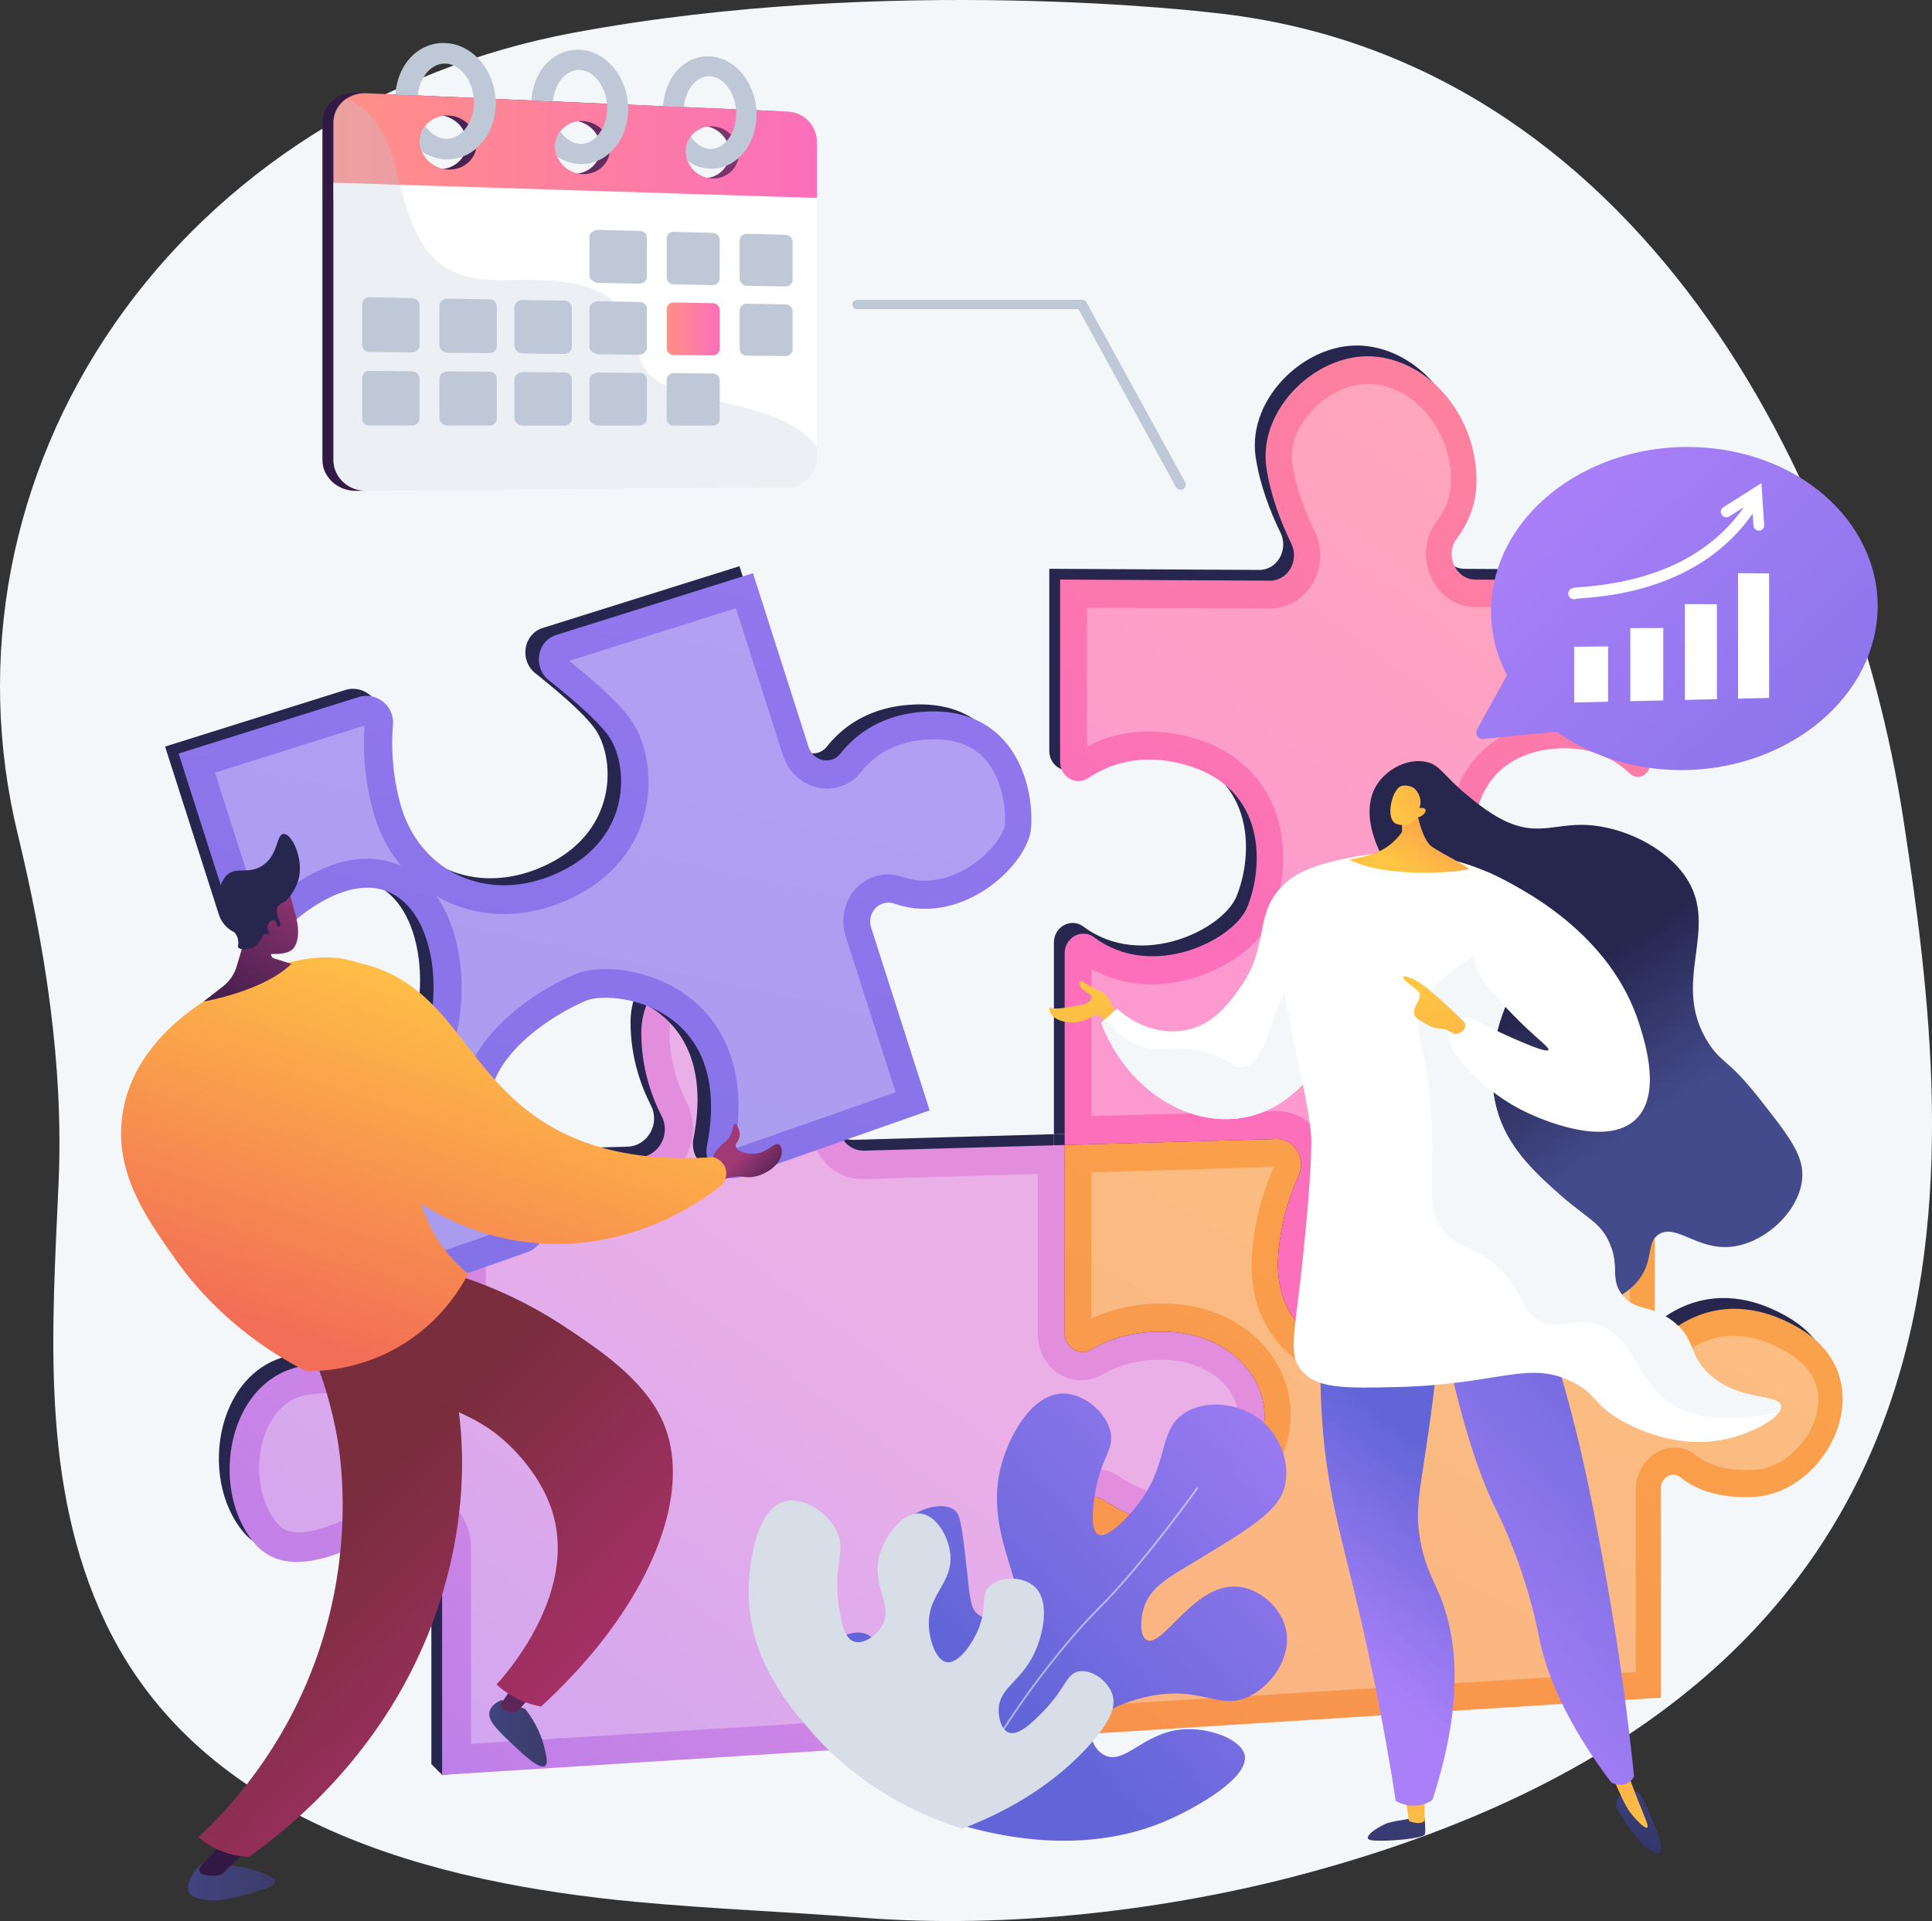 <svg xmlns="http://www.w3.org/2000/svg" xmlns:xlink="http://www.w3.org/1999/xlink" viewBox="0 0 2800.73 2785.11"><rect x="0" y="0" width="2800.73" height="2785.11" fill="#333333" stroke="none"/><defs><style>.cls-1{isolation:isolate;}.cls-2{fill:#f4f7fa;}.cls-3{fill:#26264f;}.cls-4{fill:url(#linear-gradient);}.cls-30,.cls-38,.cls-5{fill:#fff;}.cls-14,.cls-19,.cls-32,.cls-44,.cls-5{opacity:0.3;}.cls-5{mix-blend-mode:soft-light;}.cls-6{fill:url(#linear-gradient-2);}.cls-7{fill:url(#linear-gradient-3);}.cls-8{fill:url(#linear-gradient-4);}.cls-9{fill:url(#linear-gradient-5);}.cls-10{fill:url(#linear-gradient-6);}.cls-11{fill:url(#linear-gradient-7);}.cls-12{fill:url(#linear-gradient-8);}.cls-13,.cls-14{fill:url(#linear-gradient-9);}.cls-14,.cls-19,.cls-32,.cls-44{mix-blend-mode:multiply;}.cls-15{fill:url(#linear-gradient-11);}.cls-16{fill:url(#linear-gradient-12);}.cls-17{fill:url(#linear-gradient-13);}.cls-18{fill:url(#linear-gradient-14);}.cls-19{fill:url(#linear-gradient-15);}.cls-20{fill:url(#linear-gradient-16);}.cls-21{fill:url(#linear-gradient-17);}.cls-22{fill:url(#linear-gradient-18);}.cls-23{fill:url(#linear-gradient-19);}.cls-24{fill:url(#linear-gradient-20);}.cls-25{fill:url(#linear-gradient-21);}.cls-26{fill:url(#linear-gradient-22);}.cls-27{fill:url(#linear-gradient-23);}.cls-28{fill:url(#linear-gradient-24);}.cls-29{fill:url(#linear-gradient-25);}.cls-31{fill:url(#linear-gradient-26);}.cls-32{fill:url(#linear-gradient-27);}.cls-33{fill:url(#linear-gradient-28);}.cls-34{fill:url(#linear-gradient-29);}.cls-35{fill:url(#linear-gradient-30);}.cls-36{fill:url(#linear-gradient-31);}.cls-37{fill:url(#linear-gradient-32);}.cls-38{opacity:0.5;}.cls-39{fill:#d8dee8;}.cls-40{fill:url(#linear-gradient-33);}.cls-41{fill:url(#linear-gradient-34);}.cls-42,.cls-44{fill:#bfc8d6;}.cls-43{fill:url(#linear-gradient-35);}</style><linearGradient id="linear-gradient" x1="3788.64" y1="207.64" x2="997.25" y2="5057.92" gradientUnits="userSpaceOnUse"><stop offset="0" stop-color="#ffc444"/><stop offset="1" stop-color="#f36f56"/></linearGradient><linearGradient id="linear-gradient-2" x1="1722.94" y1="2332.89" x2="596.38" y2="3841.5" gradientUnits="userSpaceOnUse"><stop offset="0" stop-color="#e38ddd"/><stop offset="1" stop-color="#9571f6"/></linearGradient><linearGradient id="linear-gradient-3" x1="3192.24" y1="640.85" x2="2302.6" y2="1882.64" gradientUnits="userSpaceOnUse"><stop offset="0" stop-color="#ff9085"/><stop offset="1" stop-color="#fb6fbb"/></linearGradient><linearGradient id="linear-gradient-4" x1="3303.09" y1="-1244.13" x2="432.48" y2="3743.81" gradientTransform="matrix(0.95, -0.3, 0.3, 0.95, -945.74, 1585.19)" gradientUnits="userSpaceOnUse"><stop offset="0" stop-color="#aa80f9"/><stop offset="1" stop-color="#6165d7"/></linearGradient><linearGradient id="linear-gradient-5" x1="740.2" y1="3184.7" x2="866.29" y2="3184.7" gradientUnits="userSpaceOnUse"><stop offset="0" stop-color="#40447e"/><stop offset="1" stop-color="#3c3b6b"/></linearGradient><linearGradient id="linear-gradient-6" x1="1176.75" y1="2967.93" x2="1260.12" y2="2967.93" xlink:href="#linear-gradient-5"/><linearGradient id="linear-gradient-7" x1="801.75" y1="3178.59" x2="847.5" y2="3273.35" gradientUnits="userSpaceOnUse"><stop offset="0" stop-color="#311944"/><stop offset="1" stop-color="#a03976"/></linearGradient><linearGradient id="linear-gradient-8" x1="1242.11" y1="2803.49" x2="1172.16" y2="3115.11" xlink:href="#linear-gradient-7"/><linearGradient id="linear-gradient-9" x1="1224.11" y1="3041.89" x2="900.93" y2="2718.7" gradientUnits="userSpaceOnUse"><stop offset="0" stop-color="#ab316d"/><stop offset="1" stop-color="#792d3d"/></linearGradient><linearGradient id="linear-gradient-11" x1="1438.13" y1="2827.87" x2="1114.94" y2="2504.69" xlink:href="#linear-gradient-9"/><linearGradient id="linear-gradient-12" x1="1014.11" y1="1816.38" x2="835.28" y2="2367.94" xlink:href="#linear-gradient"/><linearGradient id="linear-gradient-13" x1="1597.68" y1="2185.61" x2="1542.28" y2="2130.21" xlink:href="#linear-gradient-7"/><linearGradient id="linear-gradient-14" x1="1250.34" y1="1892.96" x2="1071.51" y2="2444.53" xlink:href="#linear-gradient"/><linearGradient id="linear-gradient-15" x1="1006.14" y1="1813.79" x2="827.31" y2="2365.36" xlink:href="#linear-gradient"/><linearGradient id="linear-gradient-16" x1="780.41" y1="1955.47" x2="924.04" y2="1718.47" xlink:href="#linear-gradient-7"/><linearGradient id="linear-gradient-17" x1="770.23" y1="1949.3" x2="913.87" y2="1712.3" xlink:href="#linear-gradient-7"/><linearGradient id="linear-gradient-18" x1="772.83" y1="1950.88" x2="916.47" y2="1713.88" xlink:href="#linear-gradient-7"/><linearGradient id="linear-gradient-19" x1="2483.81" y1="2964.63" x2="2503.16" y2="3313.04" gradientUnits="userSpaceOnUse"><stop offset="0" stop-color="#444b8c"/><stop offset="1" stop-color="#26264f"/></linearGradient><linearGradient id="linear-gradient-20" x1="2520.36" y1="3136.33" x2="2510.08" y2="2665.93" xlink:href="#linear-gradient"/><linearGradient id="linear-gradient-21" x1="2834.13" y1="2945.18" x2="2853.49" y2="3293.56" xlink:href="#linear-gradient-19"/><linearGradient id="linear-gradient-22" x1="2828.8" y1="3129.59" x2="2818.51" y2="2659.2" xlink:href="#linear-gradient"/><linearGradient id="linear-gradient-23" x1="2371.02" y1="2830.6" x2="2566.37" y2="2568.41" gradientTransform="matrix(1, 0, 0, 1, 0, 0)" xlink:href="#linear-gradient-4"/><linearGradient id="linear-gradient-24" x1="1546.14" y1="2005.65" x2="1617.08" y2="2439.42" gradientTransform="translate(124.19 236.7) rotate(-11.19)" xlink:href="#linear-gradient"/><linearGradient id="linear-gradient-25" x1="2516.14" y1="2863.13" x2="2973.68" y2="2436.44" gradientTransform="matrix(1, 0, 0, 1, 0, 0)" xlink:href="#linear-gradient-4"/><linearGradient id="linear-gradient-26" x1="2835.8" y1="2099.21" x2="2700.31" y2="1907.28" xlink:href="#linear-gradient-19"/><linearGradient id="linear-gradient-27" x1="2395.94" y1="2849.16" x2="2591.29" y2="2586.98" gradientTransform="matrix(1, 0, 0, 1, 0, 0)" xlink:href="#linear-gradient-4"/><linearGradient id="linear-gradient-28" x1="2503.71" y1="1717.13" x2="2623.23" y2="1543.63" xlink:href="#linear-gradient"/><linearGradient id="linear-gradient-29" x1="2492.87" y1="1629.13" x2="2681.8" y2="1515.38" xlink:href="#linear-gradient"/><linearGradient id="linear-gradient-30" x1="2544.33" y1="1892.23" x2="2628.48" y2="2406.86" xlink:href="#linear-gradient"/><linearGradient id="linear-gradient-31" x1="2691.91" y1="1164.87" x2="3569.74" y2="2110.63" gradientTransform="matrix(1, 0, 0, 1, 0, 0)" xlink:href="#linear-gradient-4"/><linearGradient id="linear-gradient-32" x1="3044.27" y1="2502.93" x2="2713.31" y2="3134.45" gradientTransform="translate(358.39 -905.27) rotate(18.6)" xlink:href="#linear-gradient-4"/><linearGradient id="linear-gradient-33" x1="934.88" y1="878.08" x2="1638.87" y2="878.08" gradientUnits="userSpaceOnUse"><stop offset="0" stop-color="#311944"/><stop offset="1" stop-color="#893976"/></linearGradient><linearGradient id="linear-gradient-34" x1="950.88" y1="667.78" x2="1651.67" y2="667.78" xlink:href="#linear-gradient-3"/><linearGradient id="linear-gradient-35" x1="1434.07" y1="931.9" x2="1510.87" y2="931.9" xlink:href="#linear-gradient-3"/></defs><title>people-per-hour</title><g class="cls-1"><g id="Illustration"><path class="cls-2" d="M3227.05,1644.61C3151.13,1147.72,2839.89,537.26,2225,473.38c0,0-466.86-56.79-927.08,29.28-273.14,51.08-512.64,203.13-664.19,421.67s-202.17,485-140.73,739.06c39.9,165,66.86,335.78,59.46,505.34-9.33,213.83-26.9,438.67,67.63,638.08C758.6,3099,1096.54,3185,1391.42,3212.48c108.67,10.12,217.74,14.19,326.5,22.79,208.64,16.5,442.62-10.2,643.72-64.52C3386.46,2893.92,3303,2141.49,3227.05,1644.61Z" transform="translate(-467.5 -455)"/><path class="cls-3" d="M2887.55,2581c20.26,16.23,53.62,31.31,106.74,28.58,108.4-5.55,192-171.85,64.36-245.45-129.09-74.42-207.85,27.09-207.85,27.09V2083.87l-257.91,7.36c-28.25.81-45.21,35.48-29.11,60,82.28,125.3-12.53,247.82-89.05,255.64-88.85,9.08-178.36-38.9-169.81-148.32,3.71-47.38,16.22-85.59,29.21-113.66,11.89-25.71-5.65-54.93-32.32-54.18l-306.5,8.65v272.92c0,20.83,20.93,34,38.52,23.71,25.39-14.8,63.54-28.66,115.11-25.59,103.5,6.15,162.28,94.19,124.83,169.14-72.22,144.5-167.36,111.35-221.21,75-17.64-11.9-41.66,2.82-41.66,25.37v314.51l848.53-53.73V2597.57C2859.43,2581.74,2876.11,2571.83,2887.55,2581Z" transform="translate(-467.5 -455)"/><path class="cls-3" d="M2052.56,2614.53c53.85,36.36,149,69.51,221.21-75,37.45-74.95-21.33-163-124.83-169.14-51.57-3.07-89.72,10.79-115.11,25.59-17.59,10.26-38.52-2.88-38.52-23.71V2099.36l-290.13,8.18c-29.18.82-47.39-31.49-32.77-58.09,100.69-183.09-62.16-257.17-103.28-253.36-45.49,4.21-187.57,32.41-187.57,141,0,49.17,14.18,90.43,29.68,120.81,13.44,26.36-4.83,58.69-34.21,59.52l-262.47,7.41v270.35c0,30.55-30.18,53-58.44,43.27-40.44-14-97.81-27.19-158.54-19.71-115.48,14.23-144.51,178.08-76.87,257.89,49.72,58.66,141.27,9.91,210.24-27.92,28.55-15.66,61.86,4.27,61.86,36.39v327.47l15.59,15.6,902.5-73.73V2639.9C2010.9,2617.35,2034.92,2602.63,2052.56,2614.53Z" transform="translate(-467.5 -455)"/><path class="cls-3" d="M2029.73,1567.34c29.95-20.15,76.39-36.95,139.76-19.37,120.46,33.44,114,149.49,90.46,206.69-19.9,48.27-138,106.53-221.87,43.69-17.81-13.33-42.77,0-42.77,23.14v277.87l306.5-8.65c26.67-.75,44.21,28.47,32.32,54.18-13,28.07-25.5,66.28-29.21,113.66-8.55,109.42,81,157.4,169.81,148.32,76.52-7.82,171.33-130.34,89.05-255.64-16.1-24.52.86-59.19,29.11-60l257.91-7.36,15.6-313.13-15.6-15.59c-79.29,103.67-196.19,79-242-23.4-45.93-102.8-8.33-197.42,95.48-206.9,53.1-4.84,88.57,15.33,110.48,36,11.46,10.82,29.26,2.11,29.26-14.42V1281.11l-253.36-1.41c-28.11-.16-44.79-35.29-27.27-58.83,15.21-20.42,27.29-46.17,28.73-77.22,4.17-89.76-58.58-176.24-142.76-186.85-84.78-10.68-174.45,74-161.6,160.68,6.09,41,21.51,80.1,36,109.8,12.1,24.76-4.72,54.11-30.92,54l-304.19-1.65v264.2C1988.73,1566,2011.93,1579.3,2029.73,1567.34Z" transform="translate(-467.5 -455)"/><path class="cls-4" d="M2903.15,2596.59c20.25,16.23,53.62,31.3,106.73,28.58,108.41-5.55,192-171.85,64.36-245.46-129.08-74.41-207.84,27.1-207.84,27.1V2099.46l-257.92,7.37c-28.25.81-45.2,35.48-29.1,60,82.27,125.31-12.53,247.82-89.06,255.65-88.84,9.08-178.35-38.9-169.8-148.33,3.7-47.37,16.22-85.58,29.2-113.65,11.9-25.72-5.64-54.93-32.31-54.18l-306.5,8.64v272.93c0,20.83,20.93,34,38.52,23.71,25.39-14.81,63.54-28.67,115.11-25.6,103.49,6.16,162.28,94.2,124.83,169.14-72.22,144.51-167.36,111.36-221.22,75-17.63-11.9-41.65,2.81-41.65,25.36V2970L2875,2916.27V2613.16C2875,2597.34,2891.71,2587.42,2903.15,2596.59Z" transform="translate(-467.5 -455)"/><path class="cls-5" d="M2065.33,2926.75v-250.1c33.06,18.45,65.87,26.91,97.79,25.23,44.73-2.36,108.58-26.69,159.64-129,21.38-42.85,21.21-91.6-.45-133.89-27.83-54.33-85.37-89.33-154.18-93.54-9.07-.56-18.14-.67-27-.33-32.71,1.24-63.35,8.43-91.36,21.44V2154.67l264.51-7.9c-17.54,38.85-28.2,81-31.68,125.35-4.11,52.56,10,98.55,40.86,132.91,35.77,39.87,92.07,61.13,154.3,58.43,4.86-.21,9.79-.57,14.66-1.07,55-5.71,110.24-51,137.7-112.55,29.15-65.35,22.55-139.1-18-203.24l218-6.59v377.11l63.51-85.42c2.57-3.11,32.26-37.78,82.42-39.85,25.58-1,52.75,6.59,80.76,22.68,37.7,21.66,53,52.61,44.26,89.57-9.07,38.46-45.59,79.61-91.15,81.86-35.56,1.77-64.8-5.66-84.5-21.48a48,48,0,0,0-32.77-10.79c-29.67,1.42-53.87,28.93-53.87,61.3v264.09Z" transform="translate(-467.5 -455)"/><path class="cls-6" d="M2068.15,2630.13c53.86,36.36,149,69.51,221.22-75,37.45-74.94-21.34-163-124.83-169.14-51.57-3.07-89.72,10.79-115.11,25.6-17.59,10.26-38.52-2.88-38.52-23.71V2115l-290.14,8.19c-29.17.82-47.39-31.5-32.76-58.1,100.68-183.08-62.16-257.16-103.28-253.36-45.49,4.21-187.58,32.42-187.58,141,0,49.18,14.19,90.44,29.68,120.82,13.45,26.35-4.83,58.69-34.21,59.52l-262.46,7.41v270.35c0,30.55-30.18,53.05-58.45,43.26-40.44-14-97.81-27.19-158.53-19.71-115.48,14.23-144.52,178.08-76.88,257.89,49.72,58.67,141.28,9.91,210.25-27.91,28.55-15.66,61.85,4.27,61.85,36.39v327.47L2026.5,2970V2655.49C2026.5,2632.94,2050.52,2618.23,2068.15,2630.13Z" transform="translate(-467.5 -455)"/><path class="cls-5" d="M1150.22,2983.16V2698.57c0-47.5-38-84.36-84.92-82.16a86,86,0,0,0-37.43,10.66c-36.73,20.07-87.19,47.66-124.12,49.46-19.72,1-28.41-6-34.31-13C841.6,2630.6,835,2574,853.71,2529c8.91-21.38,27.07-47.79,63-52.27,6.67-.84,13.54-1.4,20.43-1.69,47.06-1.93,91,9.41,119.56,19.24a82.06,82.06,0,0,0,30.41,4.44c46.83-2,84.8-42.18,84.8-89.61V2181.5l220.72-6.6c28-.83,53.32-16.15,67.78-40.94a83.8,83.8,0,0,0,2.67-80.6c-16.62-32.63-25-66.81-25-101.57,0-81.87,142.19-97.9,149.44-98.65,12.11-.05,58.74,16.55,81.14,56.29,20,35.46,14.86,81.09-15.26,135.75-14.16,25.7-14.17,56,0,80.92s39.35,39.24,67.46,38.4l251.13-7.5v232.42c0,18.84,7.07,36.16,19.91,48.77A61.14,61.14,0,0,0,2037.6,2456a64.44,64.44,0,0,0,29.63-8.86c21.55-12.61,46.43-19.57,73.92-20.71,6.44-.26,13.11-.2,19.8.18,42.51,2.46,78.56,22.88,94.18,53.27,6.83,13.29,12.5,34,.74,57.53-26.78,53.49-58,81.54-92.75,83.25-27.63,1.36-54.94-12.91-73-25.15a60.12,60.12,0,0,0-36.82-10.36c-36.22,1.72-65.76,34.17-65.76,72.34v274.09Z" transform="translate(-467.5 -455)"/><path class="cls-7" d="M2045.32,1582.93c30-20.14,76.4-37,139.77-19.36,120.46,33.43,114,149.48,90.45,206.69-19.89,48.27-138,106.52-221.87,43.68-17.8-13.33-42.76,0-42.76,23.14V2115l306.5-8.64c26.67-.75,44.21,28.46,32.31,54.18-13,28.07-25.5,66.28-29.2,113.65-8.55,109.43,81,157.41,169.8,148.33,76.53-7.83,171.33-130.34,89.06-255.65-16.1-24.51.85-59.18,29.1-60l257.92-7.37V1770.74c-79.3,103.67-196.19,79-242-23.39-45.94-102.81-8.34-197.43,95.48-206.9,53.1-4.85,88.57,15.33,110.48,36,11.46,10.81,29.26,2.1,29.26-14.43V1296.7l-253.37-1.4c-28.1-.16-44.79-35.3-27.26-58.84,15.2-20.42,27.28-46.16,28.73-77.21,4.17-89.76-58.58-176.24-142.76-186.85-84.79-10.68-174.45,74.05-161.6,160.67,6.08,41,21.51,80.11,36,109.8,12.1,24.76-4.72,54.12-30.92,54l-304.18-1.65v264.2C2004.33,1581.57,2027.53,1594.9,2045.32,1582.93Z" transform="translate(-467.5 -455)"/><path class="cls-5" d="M2477.77,2383.27c-40.63,1.62-77.5-11.46-98.56-35-16.19-18.14-23.23-42.4-20.92-72.08,2.74-35.15,11.25-68.37,25.27-98.71,11.42-24.74,10.2-53.1-3.26-75.92s-37-36.28-62.89-35.59l-267.62,7.1V1859.67c27.3,15.29,58.42,23,91.2,22.35,72.35-1.36,148.17-44.46,169.38-96,17.63-42.84,27.06-109.28.66-167.55-14.6-32.23-46.55-74.74-116-94.15a230,230,0,0,0-62.49-8.81,191.67,191.67,0,0,0-89.3,21.9V1336.23l265.28,1c25.71.09,48.95-13.74,62.22-37a81,81,0,0,0,2.26-75.74c-16.6-34-27.71-67.67-32.09-97.26-4.62-31.17,12.3-57.5,22.78-70.4,23.11-28.44,57.2-45.74,88.93-45.19a82.46,82.46,0,0,1,8.66.6c62.74,7.8,112.71,74,109.42,144.59-.88,18.87-7.86,37.2-20.76,54.51-16.94,22.69-20.06,53.31-8.16,79.86,12.12,27,36.86,43.86,64.53,44l217,.84v187.24c-26.2-15.36-56.21-23.3-88.48-23.2-5.84,0-11.85.3-17.85.83-58.34,5.23-104.34,33.88-129.35,80.73-27.19,51-26,117.87,3.36,183.39,31.51,70.4,92.74,113.24,159.55,112,27.59-.53,54.52-8.5,79.52-23.15V2061l-221.6,6c-27,.73-51.62,17.41-64.21,43.56s-10.81,56.71,4.51,80c35.16,53.44,27.41,98.44,14.7,126.82-17.53,39.18-51.84,62.84-75.27,65.19C2484.74,2382.88,2481.23,2383.13,2477.77,2383.27Z" transform="translate(-467.5 -455)"/><path class="cls-3" d="M856.39,1797.54c16.79-17.38,38.23-35.21,64.48-48.92,145.31-75.91,186.83,124.92,132.86,229.11-27.61,53.3-79.54,56.17-124,46.07-32.68-7.42-61.18,23.83-50.76,56.38l85.5,267.18,247.72-87.06c27.73-9.74,35.28-46.11,14.44-67.11-24-24.22-50.1-59.19-65.09-106-33.08-103.39,93.64-173.56,135.69-191.44,38-16.15,215.67,4.77,175.58,209.83-5.82,29.79,21.38,55,48.92,45.34l273.83-96.22L1710.88,1790c-7.06-22.07,12.66-42.35,33.68-35.07,99,34.27,193.76-57.2,198-109.24,5-61.67-24.23-174.15-149.14-169.28-65.72,2.56-104.83,32.73-127.22,61-13.3,16.82-39.46,11.2-46.22-9.92l-80.52-251.63-285,89.51c-28.29,8.88-34.45,47-10.59,66,34.12,27.1,73.18,60.61,87.56,82.47,27.51,41.83,32.1,144.47-70.35,194.4-103.39,50.38-205.76,1.52-232.79-98a333,333,0,0,1-10.69-114.69c2.27-27.18-24-48.19-49.58-40.17l-261.18,82,77.77,243C794.64,1811.85,833.74,1821,856.39,1797.54Z" transform="translate(-467.5 -455)"/><path class="cls-8" d="M876,1807.64c16.78-17.38,38.22-35.21,64.48-48.92,145.31-75.91,186.83,124.92,132.86,229.11-27.62,53.3-79.54,56.17-124,46.07-32.68-7.42-61.18,23.83-50.76,56.39l85.5,267.17,247.72-87.06c27.73-9.74,35.28-46.11,14.44-67.11-24-24.21-50.1-59.19-65.09-106-33.09-103.39,93.64-173.56,135.68-191.44,38-16.15,215.68,4.77,175.59,209.83-5.82,29.79,21.38,55,48.91,45.34l273.84-96.22-84.7-264.65c-7.06-22.07,12.66-42.35,33.68-35.07,99.06,34.27,193.76-57.2,198-109.24,5-61.67-24.23-174.15-149.15-169.28-65.71,2.56-104.83,32.73-127.21,61-13.3,16.82-39.46,11.2-46.22-9.92L1559.05,1286l-285,89.51c-28.3,8.88-34.45,47-10.59,66,34.12,27.1,73.18,60.61,87.56,82.47,27.51,41.84,32.09,144.47-70.36,194.4-103.39,50.38-205.76,1.52-232.78-98a332.74,332.74,0,0,1-10.69-114.69c2.27-27.18-24-48.19-49.58-40.17l-261.19,82,77.78,243C814.25,1822,853.34,1831.11,876,1807.64Z" transform="translate(-467.5 -455)"/><path class="cls-5" d="M1010.6,2303.34l-72.47-226.46a2,2,0,0,1-.13-.61,1.9,1.9,0,0,1,1.06-1,2,2,0,0,1,1.16,0c35.59,8,67.61,7.32,95.17-2,31.95-10.87,57.58-33.6,74.16-65.69,40-77.34,35-190.41-9.55-253.75,1.21.71,2.43,1.41,3.67,2.09,48.63,27,106.63,31.57,163.22,12.86h0a251.65,251.65,0,0,0,31.33-12.83c68.72-33.63,94.42-85,103.9-122.14,11.71-45.81,4.55-97.77-18.24-132.45-5.2-7.91-20.77-31.6-91.34-88.25l241.74-76.37,68.17,213a69.63,69.63,0,0,0,34.44,41.21,62.94,62.94,0,0,0,79.13-17,118.26,118.26,0,0,1,57.06-39.67,157,157,0,0,1,42.42-7.29c34.55-1.4,61.3,8.12,79.58,28.28,23.36,25.77,31.38,66.84,29,96.15-1.15,14.07-30.83,57.57-80.79,74.41-23.26,7.84-46,8-67.55.54a62.59,62.59,0,0,0-40.85-.37c-34.35,11.52-53,50.41-41.35,86.65l72.35,226.07-233.81,81.72c20.88-112.54-17-175.56-52.68-208.8-56.15-52.25-136.26-58.58-172.82-46.32q-2.77.93-5.21,2c-77,32.61-198.15,120.94-159,243.3,14.47,45.25,39.2,86,73.46,121ZM845.55,1778.48a1.28,1.28,0,0,1-1.66-.85l-64.76-202.34,216.8-68.49A374.72,374.72,0,0,0,1008.36,1631a210.25,210.25,0,0,0,40.88,79.65c-28.24-12.93-61.21-14.26-95.71-3.09a211.2,211.2,0,0,0-32.13,13.61c-27,14.06-52.31,33.14-75.16,56.75A2.1,2.1,0,0,1,845.55,1778.48Z" transform="translate(-467.5 -455)"/><path class="cls-9" d="M757.37,3159.15c-14.63,14.77-20.56,30.62-15.25,39.9,3.68,6.42,11.8,8.1,20.7,9.81,14,2.69,28.7,2,58.82-6.54,28.11-7.94,44.64-12.6,44.65-19.36,0-6.32-14.44-11.23-27.13-15.54a158.52,158.52,0,0,0-44.48-8.27Z" transform="translate(-467.5 -455)"/><path class="cls-10" d="M1194.6,2919.68c-6.59,2.84-15,7.86-17.3,16.16-3.55,13.09,10.44,26.61,32.83,47.7,16.79,15.82,39.48,37.18,47.37,31.79,4.84-3.3,2-15.17-.68-26.22-3.2-13.3-10.28-33.88-27.81-56.43Z" transform="translate(-467.5 -455)"/><path class="cls-11" d="M789.48,3126.61,758,3161.53a6.52,6.52,0,0,0,3,10.65c6.9,1.93,16.51,3.49,25.34,1a12.15,12.15,0,0,0,5.09-3.13l31.43-30.69Z" transform="translate(-467.5 -455)"/><path class="cls-12" d="M1212.05,2898.59l-17,24.47a7.09,7.09,0,0,0,2.44,10.26,60.26,60.26,0,0,0,8.4,3.87,12.76,12.76,0,0,0,13.94-3.47l18.42-20.73Z" transform="translate(-467.5 -455)"/><path class="cls-13" d="M907.11,2386.11a593.87,593.87,0,0,1,47.4,143.28c5,25.61,28.19,154.55-21.73,309.93-46.46,144.61-132,236.66-177.57,279.34A120,120,0,0,0,828.38,3147c139-99.26,206.48-211.72,237.09-272.92,103.27-206.49,77.36-409.19,32.22-494.93-14.82-28.15-31.57-43.39-50.53-50.18C986.29,2307.25,915.71,2377.36,907.11,2386.11Z" transform="translate(-467.5 -455)"/><path class="cls-14" d="M1097.69,2379.19c-14.82-28.15-31.57-43.39-50.53-50.18-60.87-21.76-131.45,48.35-140.05,57.1A594.62,594.62,0,0,1,954,2526.88c42.53,10,101.94,33.72,130.89,89.77,46.84,90.68-20.5,199.37-34.47,221.92-30.76,49.63-49.38,45-94.8,116.34-34.31,53.9-36.93,77.37-66.79,103.42-35.12,30.63-79,39.61-114.36,41.56-7,7.06-13.42,13.33-19.23,18.77A120,120,0,0,0,828.38,3147c139-99.26,206.48-211.72,237.09-272.92C1168.74,2667.63,1142.83,2464.93,1097.69,2379.19Z" transform="translate(-467.5 -455)"/><path class="cls-15" d="M985.75,2378.57a240.54,240.54,0,0,0,42,60.33c54.58,56.91,105.62,51.53,163.44,98.41,7.12,5.77,58.34,48.24,77.25,110.2,36.41,119.27-69.39,236.88-81.11,249.55a127.16,127.16,0,0,0,64.5,32c151.69-138.6,225.81-306.56,175.34-415.7-27.54-59.54-92.72-102.82-140.87-134.79a628.2,628.2,0,0,0-202.76-87.6Z" transform="translate(-467.5 -455)"/><path class="cls-16" d="M1076.24,2062.21c2.29,67.07-13.26,101.85,8.52,156.59,15.64,39.33,41.57,66.37,61.25,83.17a263,263,0,0,1-88.21,97.89c-61.53,40.48-122.72,43.19-146.74,43C860.16,2416.66,783,2367.3,721,2279.41c-42-59.58-88.12-125-75.92-208.39,15.5-105.94,113.67-162.53,141.5-178.58,18.32-10.56,144.83-83.5,222.16-29.89C1070.91,1905.66,1074.53,2012,1076.24,2062.21Z" transform="translate(-467.5 -455)"/><path class="cls-17" d="M1499.07,2138.34c2-10.84,9.79-18.7,14.21-23.17,5.14-5.19,6.19-4.37,9.54-8.61,8.44-10.69,6.4-21.72,9.65-22.09,2.82-.32,7.78,7.63,7.44,15.84-.38,9.19-7.09,11.93-5.82,17,1.77,7.16,17.69,12.36,31.78,9.69,16.33-3.09,24.31-16.26,30.7-12.92,4.64,2.42,4.34,11.09,4.31,11.85-.72,16.26-22.44,33.32-43.63,35.55-12.2,1.28-16.77-3.14-31.24.54-9.6,2.43-13,5.74-17.78,3.77C1500.34,2162.57,1497.14,2148.69,1499.07,2138.34Z" transform="translate(-467.5 -455)"/><path class="cls-18" d="M1501.41,2132.59c-130.63,9-208.64-24.93-255.68-57.46-106.69-73.78-127.62-191.08-251.36-222.63-22.57-5.76-61.87-15.78-83.31,4.31-44.56,41.73,8,194.69,100.55,288.71,20.43,20.76,94.08,93.38,215.62,109.78,155.78,21,267.53-66.9,286.8-82.59a24.65,24.65,0,0,0,4.8-25C1514.37,2135.87,1502.39,2132.82,1501.41,2132.59Z" transform="translate(-467.5 -455)"/><path class="cls-19" d="M855,2338c-36.78-34.84-19.37-56.43-64.64-126.4-46.11-71.28-79.3-72.6-100.54-120.65-11-24.86-17.77-60.57-5.66-111.85-18.63,25.1-33.8,55.54-39.13,91.93-12.2,83.39,33.92,148.81,75.92,208.39,62,87.89,139.17,137.25,190.07,163.44,24,.2,85.21-2.51,146.74-43a259.5,259.5,0,0,0,54.37-47.94,242.47,242.47,0,0,1-66.09,24.85C1033.81,2379.42,922.45,2401.84,855,2338Z" transform="translate(-467.5 -455)"/><path class="cls-20" d="M821.31,1819.89l-10.65,35.95a57.71,57.71,0,0,1-19.75,29.05L762.67,1907s86.12-14.46,127.31-54.59l-25.15-7.93a6.37,6.37,0,0,1-4.44-6.06V1812Z" transform="translate(-467.5 -455)"/><path class="cls-21" d="M852.26,1838.05c4.1-.91,33.83,4,42.28-10.33,11.48-19.4.06-50.39-1.09-55.18-4.83-20-6.62-23.09-10.34-27.33l-5.26-5.57-.68-.48c-3.66-2.51-17.32-6.6-20.27-6.75-9.42-.47-28.59,33.31-39.57,85.37-.89,1.86-1.77,3.73-2.64,5.63C812.41,1828.34,852,1840,852.26,1838.05Z" transform="translate(-467.5 -455)"/><path class="cls-3" d="M900.21,1730c-4.3,15.89-16.32,30.88-20.86,32.59a27.25,27.25,0,0,0-7.44,4.75,8.2,8.2,0,0,0-1.41,1.64c-6.16,9.1,6.64,25.14,2.36,28.81-3.09,2.66-12.77-4.58-14.8-2.11-1.92,2.32,5.62,10.2,3.4,13-1.68,2.11-6.64-1.55-11.11,1.18-2.23,1.36-2.1,2.94-5.43,8a52.69,52.69,0,0,1-5.91,7.56c-8,7.88-24.46,7.14-26.46,2.6-.56-1.26.39-2,.47-5.67a29.06,29.06,0,0,0-1.18-7.79c-1.8-6.21-8.55-12.11-14.89-19.85-11.73-14.33-13.31-24.3-13.69-27.63-.13-1.19-.18-2.07-.21-2.7-.65-12.73,3.92-30,12-39.14,13.56-15.39,31.23-1.65,52.22-14.89,24.22-15.26,20.4-46,31.43-46.31C890.86,1663.69,908.14,1700.6,900.21,1730Z" transform="translate(-467.5 -455)"/><path class="cls-22" d="M868.14,1792.52c-2.47-6.4-10.66-3.19-12.55,3.73s2.91,15.91,9.79,16.28S871.47,1801.12,868.14,1792.52Z" transform="translate(-467.5 -455)"/><path class="cls-23" d="M2532.29,3088.52s2.42,19.26.8,25.71-57.62,11.12-76.63,8.87,11.32-21.66,23.43-25.3S2532.29,3088.52,2532.29,3088.52Z" transform="translate(-467.5 -455)"/><path class="cls-24" d="M2504.11,3056.39,2510,3095s15,6.77,22.28.08l.8-40.44Z" transform="translate(-467.5 -455)"/><path class="cls-25" d="M2819.77,3054.67s-11.88,8.81-8.71,19.37,30.89,52.87,50.65,64.88,13.56-13,7.81-28.59-20.44-49.91-26.17-55.66S2819.77,3054.67,2819.77,3054.67Z" transform="translate(-467.5 -455)"/><path class="cls-26" d="M2798.4,3012.22c5.74,16,11.27,29.17,15.59,38.87,9.56,21.48,14.78,29.54,20.7,36.53,5.16,6.08,17.38,19.07,20.66,16.91s-5.6-18-22.83-64.22c-2.5-6.71-10.4-28.09-10.4-28.09H2798.4Z" transform="translate(-467.5 -455)"/><path class="cls-27" d="M2386.84,2343.26a1000,1000,0,0,0-2.15,178.5c7.66,98.76,27.41,161.25,52.17,266.55,15.14,64.35,35.53,159.07,54,277.52a52.07,52.07,0,0,0,33.1,6.49,50.35,50.35,0,0,0,19.88-7.55c48.42-148,34.12-239.65,10.75-296.78-10-24.35-22-43.56-28.49-81-8.54-49.52,2-77.21,17.08-191.92,10.74-81.76,8.88-94.4,1.73-106.66C2516.35,2339.4,2429,2340.36,2386.84,2343.26Z" transform="translate(-467.5 -455)"/><path class="cls-28" d="M2085.71,1929.23s-6.8-26.66-18.11-33.7-27.29-14.55-30.95-17.64-8,6.15,2.61,13.21l10.55,7.07a10.43,10.43,0,0,1-.43,4.54c-1.67,5-7.37,8.43-14.42,9.08-27.08,5.67-37.66,6-41.8,4.74-.61-.18-3-.94-4,.11-1.59,1.67,1.27,7,2.5,8.86,7.32,11.19,32.76,16,51.8,7.3,6.95-3.19,9.61-6.62,14.69-5.76,8.06,1.36,13,12,15.94,20.8Z" transform="translate(-467.5 -455)"/><path class="cls-29" d="M2553.51,2360.47c29.66,153.18,58.77,233.64,80.8,279.15A762.48,762.48,0,0,1,2675,2739c15.17,45.95,21.5,79.75,24.73,94.63,10.23,46.95,35.5,115.51,103.51,205.44.85.5,12.45,7.06,23.53,1.21a22.69,22.69,0,0,0,9.52-9.88c-8.89-86-19.09-158.22-28-214-1.86-11.7-10-62.86-22.89-130.46-5-26.45-12.38-65.21-21.2-105-11-49.57-27.82-117-53.76-197.84Z" transform="translate(-467.5 -455)"/><path class="cls-30" d="M2063.87,1937.68l23.13-20.57c2.82,2.86,44,43,101.53,30.85,39.63-8.38,62.48-40.92,77.12-61.69,44-62.38,17.67-108.16,65-150.55,13.15-11.77,38.94-26,55.8-21.67,40.18,10.35,63.3,131.17,24.42,226.2-7.85,19.18-51.06,124.79-149.09,136.23C2182.64,2085.72,2098.72,2030,2063.87,1937.68Z" transform="translate(-467.5 -455)"/><path class="cls-31" d="M2528.24,1754.55c-16.82-15.55-49-33.48-65.15-75.15-4.86-12.54-22.07-57,3.32-91,15.07-20.18,43.07-33.89,67.74-29,21.09,4.15,24.39,18.84,60.22,48.39,13.94,11.51,36.36,30,61.31,40.28,42.75,17.62,68.43,1,111.34,2.93,52.72,2.32,114,31.75,143.48,74.53,52.37,75.94-23.5,153,33.87,241.94,18.8,29.15,28.06,22.61,72.58,79s66.87,84.74,62.9,119.36c-5.5,48-57.25,93.93-106,97-47.6,3.05-77.86-34.4-102.09-18-17.25,11.66-7.39,34.33-25.71,61.58-23.61,35.13-70,42.13-77.52,43.26-69.57,10.5-163.38-71.09-203.23-167.74C2493.49,2007.67,2619.69,1839.09,2528.24,1754.55Z" transform="translate(-467.5 -455)"/><path class="cls-32" d="M2554.58,2768c-10-24.35-22-43.56-28.49-81-8.54-49.52,2-77.21,17.08-191.92,10.74-81.76,8.88-94.4,1.73-106.66-15.51-26.64-48.39-38.46-82-43.29.45,1.72.9,3.44,1.27,5.11,17.6,80.4-49.59,129.46-19.28,217.85,14.94,43.57,38.79,53.55,44.34,104.1,5.2,47.35-13.67,57.21-9.64,100.25,6,64.33,51.73,79.9,63.62,129.17,7.73,32,1.22,78.82-55.22,146.57.94,5.84,1.88,11.69,2.81,17.65a52.07,52.07,0,0,0,33.1,6.49,50.35,50.35,0,0,0,19.88-7.55C2592.25,2916.81,2578,2825.12,2554.58,2768Z" transform="translate(-467.5 -455)"/><path class="cls-2" d="M2377.47,1829.72c-72.45,57.22-64.39,167-108.93,172.54-13.6,1.7-12.85-8.73-45.3-19.28-47.46-15.43-69.76.16-103.14-11.56-13.83-4.86-31.82-15.23-49.53-39.7l-6.7,6c34.85,92.28,118.77,148,197.92,138.8,98-11.44,141.24-117,149.09-136.23,18.25-44.59,22.84-94.86,18.42-136.73A151,151,0,0,0,2377.47,1829.72Z" transform="translate(-467.5 -455)"/><path class="cls-30" d="M2324.91,1743c4.44-6.89,18.55-26,78.45-40.08,30-7.06,85.53-19.15,156.95-4,98.1,20.79,159.2,79.65,182.2,104.4-18.83,12.26-70.8,49.67-96.53,120.64-8,22.09-31.66,97.58,2.17,168.29,19.49,40.74,54,71.33,80.16,94.57,39.28,34.84,59.62,40.2,72.79,71.42,14.34,34-.11,50.57,17.7,73.85,19.13,25,41.54,13.37,73.95,38.65,33.21,25.89,21.4,47.2,51.62,75.81,43.91,41.57,102.13,28.07,104.84,46.77,2.33,16.09-39,37.92-74.2,46.78-69.61,17.53-130.33-11.9-148.38-21-50-25.12-41.36-41.37-79.47-60.52-63.82-32.06-107.44,3.62-252.79,7.29-78.72,2-118.52,2.44-140.33-24.19-19.91-24.33-9.44-51,2.51-166h0c3.84-38.41,11.88-118.81,11.93-164.64,0-27.08-9.36-71.32-28.15-159.82-1.11-5.22-11.27-53-19.48-116.89C2313.45,1776.77,2314.52,1759.11,2324.91,1743Z" transform="translate(-467.5 -455)"/><path class="cls-2" d="M2944.37,2446.49c-30.22-28.61-18.41-49.92-51.62-75.81-32.41-25.28-54.82-13.66-73.95-38.65-17.81-23.28-3.36-39.85-17.7-73.85-13.17-31.22-33.51-36.58-72.79-71.42-26.19-23.24-60.67-53.83-80.16-94.57-33.83-70.71-10.18-146.2-2.17-168.29,25.73-71,77.7-108.38,96.53-120.64-1.82-2-4-4.18-6.24-6.53-124.06,17-196.4,88.74-205.34,110-20.68,49.06,12.05,67.09,12.9,208.6.4,67.64-6.89,94.35,15.05,122.59,25.1,32.28,54,22.29,90.32,64.51,27.89,32.44,23.43,53,49.47,66.67,28,14.69,45.84-2.44,77.42,4.3,52.76,11.25,64,72.09,98.92,105.37,26.38,25.17,75.15,42.77,171.33,23.88,2.22-3.24,3.3-6.4,2.87-9.36C3046.5,2474.56,2988.28,2488.06,2944.37,2446.49Z" transform="translate(-467.5 -455)"/><path class="cls-30" d="M2568.56,1944.87c-13.19,28,47.41,93.23,114.77,124.21,13.72,6.31,112.28,51.62,156.2,8.05,36.29-36,12.87-110.46,4.51-137-41.07-130.52-167.17-196.92-220-220.86-39.44,98.62-16.22,142.56-7.07,156.28,9.55,14.34,36.2,44.45,64.51,71,19.92,18.66,32.32,27.74,30.65,30.65-2.08,3.62-25.42-3.22-116.08-47.35C2585.52,1931.48,2573.07,1935.31,2568.56,1944.87Z" transform="translate(-467.5 -455)"/><path class="cls-33" d="M2520.05,1622.17s6.25,50,24.71,61.48,48.31,26.43,51.6,30.49-114.37,16.71-172.67-12.71h0c19.21-4,24.44-5.48,24.44-5.48,5.21-1.48,14.94-4.22,24.69-9.78a83.91,83.91,0,0,0,27.15-25.1l-.21-27.7Z" transform="translate(-467.5 -455)"/><path class="cls-34" d="M2522.85,1639.89s-12,16.52-30.91,9.64c-16.9-6.17-6.81-49.82,6.59-54.8,4.48-1.66,12.69-.93,18.18,2.5,3.86,2.4,14.17,15.21,8.26,29.56,4.27-1.23,8-.11,9,2,1.19,2.69-2.43,6.34-3.24,7.17A14.31,14.31,0,0,1,2522.85,1639.89Z" transform="translate(-467.5 -455)"/><path class="cls-35" d="M2591.46,1938.32s-55.27-56.55-77.76-64.9-9,3.85,0,10.92,15,9.39,10.39,20.12-13,20.25.21,28.66,18.32,11.63,28.6,12.91l10.28,1.29,13.5,7.19S2594,1952.46,2591.46,1938.32Z" transform="translate(-467.5 -455)"/><path class="cls-36" d="M2959.37,1106.14c-154.65-21.36-303.18,67.75-327.17,199.65-8.26,45.36-.44,89.4,19.88,128.17l-42.81,77.5c-4.06,7.34.64,15.69,8.37,14.89,26.16-2.72,75.37-7.74,106.74-10.5,41,29.53,92.68,49.14,150.57,54.31,151.16,13.48,288.66-76.88,311.32-201.45S3109.22,1126.84,2959.37,1106.14Z" transform="translate(-467.5 -455)"/><polygon class="cls-30" points="2331.13 1017.33 2281.99 1018.49 2281.99 937.65 2331.13 937.2 2331.13 1017.33"/><polygon class="cls-30" points="2411.17 1015.46 2363.42 1016.58 2363.42 910.66 2411.17 910.44 2411.17 1015.46"/><polygon class="cls-30" points="2488.97 1013.63 2442.55 1014.72 2442.55 875.91 2488.97 875.99 2488.97 1013.63"/><polygon class="cls-30" points="2564.63 1011.86 2519.48 1012.92 2519.48 830.97 2564.63 831.41 2564.63 1011.86"/><path class="cls-30" d="M2749.49,1323.76a9.3,9.3,0,0,1-3.33-.65,8,8,0,0,1-4.57-10.68c2.11-4.73,7.2-5.31,9.93-5.62,2.07-.23,4.88-.45,8.42-.71,115.21-8.71,196-51.72,243-127.12a7.71,7.71,0,0,1,10.72-2.28,7.85,7.85,0,0,1,2.61,10.72c-31.68,51-78.26,88.4-139.16,111.12-49.68,18.55-95.81,22.17-115.75,23.73-3.31.26-6.72.53-8.3.74A9,9,0,0,1,2749.49,1323.76Zm7.83-4.83Zm0,0Zm0,0h0Zm0,0h0Zm0,0h0Zm0,0h0Zm0,0v0Z" transform="translate(-467.5 -455)"/><path class="cls-30" d="M3017.16,1224.29a8,8,0,0,1-7.77-7.42l-2.22-34-32.7,20.8a8.09,8.09,0,0,1-11-2.42,7.67,7.67,0,0,1,2.18-10.8l55.29-35,4,60.77a7.54,7.54,0,0,1-7.25,8.06Z" transform="translate(-467.5 -455)"/><path class="cls-37" d="M1838.1,3094.16c-35.6-15.21-79-41.12-114-85.6-37.91-48.13-79.23-134.72-48.87-170.3,11.34-13.29,33.53-20.47,48.71-14,22.44,9.61,14.35,42.55,42.67,90.87,5.23,8.93,32.3,55.1,55.09,50.28,11.34-2.39,19.33-16.91,21.75-29.18,7-35.87-33.12-55.26-60.93-106-28.2-51.47-40.14-128.71-5.7-166.63,19.8-21.78,56.2-32,73.76-19.78,7.5,5.22,10.48,13.8,17.38,76.86,5.66,51.76,5.88,66.37,17.81,75.11,12.29,9,35.52,10.71,48.21-.1,33-28.18-40.91-111.09-16-212.67,11.17-45.52,45.23-107.1,90-107.67,30.3-.39,64,27.12,69.61,56.68,5,26.65-15.92,38.37-23.26,91.95-2.23,16.26-6.82,49.72,5.28,55.62,14.2,6.94,44.3-27.56,51.43-36,53.65-63.78,33.21-112.73,72.48-139.24,30.62-20.67,80.64-16.28,112.55,10.1,27.93,23.09,42.82,63.7,33.38,97.42-9.61,34.31-49.26,58.34-128.58,106.39-37.61,22.78-66.25,37.09-75.69,69.15-4.59,15.62-5.78,39.38,4.6,45.08,22.92,12.58,68-81.58,130.87-77.3,32.2,2.2,63.83,29.82,71,61.93,8.79,39.33-20,81.18-53.11,97.16-43.14,20.86-68.28-14.48-140.82-.9-32.17,6-85.57,23.91-88.3,52.64-1.19,12.51,7.14,27.95,20,34,28.76,13.45,55.12-32.22,110.44-37.59,39.85-3.86,87.18,13.93,92,37.29,6.78,33-71.32,76.38-111,93.84C2113,3114.62,2005.23,3148.93,1838.1,3094.16Z" transform="translate(-467.5 -455)"/><path class="cls-38" d="M1859.81,3084c22.75-83.58,133.2-232.24,199.25-297.87,64.63-64.21,142.71-173.93,143.49-175l2.16,1.54c-.78,1.1-79,111-143.78,175.38-65.84,65.43-175.93,213.53-198.56,296.69Z" transform="translate(-467.5 -455)"/><path class="cls-39" d="M1862.53,3106.18c-54.38-17.11-143.49-54.71-217.35-138.9-30.44-34.7-89.88-102.46-92.25-197.46-1.18-47.36,11.16-127.91,52.48-138.21,26.58-6.63,63.29,16.3,75.95,45.14,12.76,29.08-6.47,47,2.15,106.12,3.19,21.86,7.2,47.33,22.31,52.11,12.63,4,30.79-7.13,39.67-21.82,18.34-30.35-14.37-57-3.48-101.73,7.74-31.84,35.6-64.9,60.38-62.08,21.52,2.44,40.07,31.85,42.73,58.7,4.27,43-34.29,58.27-31,106.29,1.47,21.3,11.1,47.94,25.64,50.46,16.55,2.87,37.45-25.93,46.81-49.78,12.36-31.49,1.86-47.31,15.6-60.55,15.33-14.77,48.52-14.46,65.15.89,23.29,21.5,12.78,71.31-2.73,101.13-19.86,38.18-49.49,46.63-49.37,78.42,0,11.67,4.11,27.74,14.23,31.76,14.44,5.75,35.36-15.34,49.24-29.35,33.8-34.07,34-55.69,52.6-59.17,18.86-3.53,43.1,14.07,49.15,34.6,3.36,11.41,3.74,32.69-39.14,78.24C2011.3,3022.87,1956.45,3070.51,1862.53,3106.18Z" transform="translate(-467.5 -455)"/><path class="cls-40" d="M1638.87,660.52c0-23.44-19.15-43.27-42.76-44.29L983.55,589.58c-26.55-1.15-48.67,18.18-48.67,43.2v488.94c0,25,22,45.11,48.6,44.9l14.34-.16.68-1.07,597.17-11.81c23.61-.19,43.2-11.36,43.2-34.8Zm-535.8,39.77c-22.81-.78-41.37-19-41.37-40.73s18.56-38.57,41.37-37.63,41.07,19.16,41.07,40.72S1125.79,701.06,1103.07,700.29Zm195.25,6.63c-22-.75-39.92-18.65-39.92-40s17.91-37.89,39.92-37,39.64,18.8,39.64,40S1320.25,707.67,1298.32,706.92Zm188.47,6.41c-21.25-.73-38.54-18.31-38.54-39.27s17.29-37.24,38.54-36.37,38.27,18.44,38.27,39.26S1508,714.05,1486.79,713.33Z" transform="translate(-467.5 -455)"/><path class="cls-41" d="M1651.67,745.38V660.52a43.94,43.94,0,0,0-42.15-43.73L999.11,590.23a48.19,48.19,0,0,0-29.75,8.16c-11.19,7.79-18.48,20.1-18.48,34.51V745.38ZM1500.32,638.25c21.12.86,38.19,18.41,38.19,39.21s-17.07,37-38.19,36.32-38.45-18.27-38.45-39.2S1479.13,637.38,1500.32,638.25Zm-188-7.72c21.86.89,39.54,18.76,39.54,39.93s-17.68,37.68-39.54,36.94-39.83-18.62-39.83-39.92S1290.39,629.62,1312.34,630.53Zm-194.74-8c22.65.93,41,19.12,41,40.67s-18.32,38.35-41,37.58-41.28-19-41.28-40.66S1094.85,621.59,1117.6,622.53Z" transform="translate(-467.5 -455)"/><path class="cls-30" d="M950.88,719.83v401.76c0,25,20.78,45.09,47.25,44.87l611.05-5a42.79,42.79,0,0,0,42.49-42.72V742Z" transform="translate(-467.5 -455)"/><path class="cls-42" d="M1405.27,800.14a10.06,10.06,0,0,0-9.78-10.34L1335,788.23c-5.77-.15-13,4.24-13,9.85V854.7c0,5.61,7.47,10.3,13.25,10.41l58.78,1.13c5.7.11,11.17-4.32,11.17-9.89Z" transform="translate(-467.5 -455)"/><path class="cls-42" d="M1510.87,802.84a10.52,10.52,0,0,0-10.29-10.25L1444,791.12a9.63,9.63,0,0,0-10,9.82V857a10.07,10.07,0,0,0,9.9,10.23l56.79,1.09a9.83,9.83,0,0,0,10.11-9.81Z" transform="translate(-467.5 -455)"/><path class="cls-42" d="M1616.47,805.55c0-5.46-4.87-10-10.35-10.15l-56-1.51c-5.55-.14-10.4,4.17-10.4,9.66v55.51a10.4,10.4,0,0,0,10.19,10.19l56.19,1.1c5.48.11,10.42-4.22,10.42-9.68Z" transform="translate(-467.5 -455)"/><path class="cls-42" d="M1405.27,903a9.94,9.94,0,0,0-9.78-10.24l-60.45-1c-5.77-.09-13,4.34-13,9.95v56.62c0,5.61,7.47,10.25,13.25,10.31l58.78.57c5.7.06,11.17-4.4,11.17-10Z" transform="translate(-467.5 -455)"/><path class="cls-43" d="M1510.87,904.67a10.41,10.41,0,0,0-10.29-10.16l-56.54-.94a9.74,9.74,0,0,0-10,9.91v56.07a10,10,0,0,0,9.9,10.14l56.79.55a9.94,9.94,0,0,0,10.11-9.9Z" transform="translate(-467.5 -455)"/><path class="cls-42" d="M1616.47,906.37c0-5.46-4.87-10-10.35-10.06l-56-1c-5.55-.09-10.4,4.26-10.4,9.76v55.5a10.27,10.27,0,0,0,10.19,10.09l56.19.58c5.48,0,10.42-4.31,10.42-9.77Z" transform="translate(-467.5 -455)"/><path class="cls-42" d="M1075.67,897.74c0-5.74-5.33-10.51-11.39-10.61L1003.15,886a10.18,10.18,0,0,0-10.67,10.25v58.38a10.38,10.38,0,0,0,10.45,10.61l61.68.65c6.06.06,11.06-4.51,11.06-10.25Z" transform="translate(-467.5 -455)"/><path class="cls-42" d="M1187.67,899.46A10.31,10.31,0,0,0,1177.4,889l-61.18-1c-6-.1-11.75,4.44-11.75,10.16v57.79c0,5.72,6,10.43,12,10.49l60.39.59a10.46,10.46,0,0,0,10.82-10.18Z" transform="translate(-467.5 -455)"/><path class="cls-42" d="M1296.47,901.33a10.36,10.36,0,0,0-10.24-10.41l-60.71-1.06c-5.89-.1-12.25,4.36-12.25,10V957.1c0,5.66,6.51,10.34,12.4,10.39l59.7.65c5.82.05,11.1-4.4,11.1-10Z" transform="translate(-467.5 -455)"/><path class="cls-42" d="M1405.27,1005.78a9.81,9.81,0,0,0-9.78-10.14l-60.45-.47c-5.77,0-13,4.44-13,10.05v56.62c0,5.61,7.47,10.2,13.25,10.2l58.78,0c5.7,0,11.17-4.5,11.17-10.07Z" transform="translate(-467.5 -455)"/><path class="cls-42" d="M1510.87,1006.49a10.29,10.29,0,0,0-10.29-10.06L1444,996a9.85,9.85,0,0,0-10,10v56.07a9.85,9.85,0,0,0,9.9,10h56.79a10,10,0,0,0,10.11-10Z" transform="translate(-467.5 -455)"/><path class="cls-42" d="M1075.67,1003.72c0-5.74-5.33-10.46-11.39-10.5l-61.13-.5a10.3,10.3,0,0,0-10.67,10.36v58.38a10.26,10.26,0,0,0,10.45,10.5l61.68,0c6.06,0,11.06-4.61,11.06-10.35Z" transform="translate(-467.5 -455)"/><path class="cls-42" d="M1187.67,1004.37A10.19,10.19,0,0,0,1177.4,994l-61.18-.47c-6,0-11.75,4.55-11.75,10.27v57.78c0,5.73,6,10.39,12,10.39l60.39,0a10.58,10.58,0,0,0,10.82-10.29Z" transform="translate(-467.5 -455)"/><path class="cls-42" d="M1296.47,1005.19a10.25,10.25,0,0,0-10.24-10.31l-60.71-.49c-5.89,0-12.25,4.47-12.25,10.13v57.21c0,5.67,6.51,10.29,12.4,10.29l59.7.08c5.82,0,11.1-4.5,11.1-10.12Z" transform="translate(-467.5 -455)"/><path class="cls-42" d="M1113.77,517.43c-38.27-1.94-69.94,29.21-73,74.63l32.32,1.41c2.64-27.14,20.22-47.22,40.68-46.24,22.11,1,40.72,26.75,40.72,56.26s-18.61,53.66-40.72,52.82c-11.52-.44-22.12-7.64-29.66-18.59-4.38,6-11.92,19.89-4.78,37.09a66.86,66.86,0,0,0,34.44,11.25c40,1.41,72.3-35,72.3-81.21S1153.75,519.45,1113.77,517.43Z" transform="translate(-467.5 -455)"/><path class="cls-42" d="M1308.31,527.17c-36.94-1.87-67.51,28.76-70.46,73.38l31.19,1.36c2.55-26.66,19.52-46.41,39.27-45.46,21.35,1,39.32,26.25,39.32,55.24s-18,52.75-39.32,51.94c-11.12-.43-21.35-7.49-28.64-18.25-4.22,5.93-11.5,19.55-4.61,36.44a63.69,63.69,0,0,0,33.25,11c38.6,1.37,69.81-34.39,69.81-79.84S1346.91,529.12,1308.31,527.17Z" transform="translate(-467.5 -455)"/><path class="cls-42" d="M1496.76,536.8c-35.66-1.8-65.15,28.32-68,72.15l30.11,1.31c2.46-26.19,18.83-45.61,37.9-44.69,20.6,1,38,25.76,38,54.24s-17.35,51.84-38,51.05c-10.73-.41-20.61-7.34-27.64-17.9-4.08,5.82-11.1,19.21-4.45,35.8a60.7,60.7,0,0,0,32.09,10.82c37.26,1.31,67.38-33.84,67.38-78.5S1534,538.68,1496.76,536.8Z" transform="translate(-467.5 -455)"/><path class="cls-44" d="M1651.67,1103.38v15.41a42.52,42.52,0,0,1-42.15,42.73l-611,4.94c-26.46.22-47.61-19.9-47.61-44.86V632.9a42.06,42.06,0,0,1,18.29-34.76c24.3,8.74,55.6,33.13,71.63,99.25,28.26,116.5,52.58,166.26,161.56,163.78,69.66-1.58,123.08,1.62,156.37,32.32,17.87,16.46,30,40.91,35.8,76.87,3.38,21,18.49,34.47,40.06,44.31,21.12,9.66,48.58,15.89,77.14,22.6C1564.17,1049.56,1622.87,1063.5,1651.67,1103.38Z" transform="translate(-467.5 -455)"/><path class="cls-42" d="M2178.7,1165.11a8.14,8.14,0,0,1-6.79-4.43L2031,903.26H1710.78c-4.27,0-7.73-2.57-7.73-6.84s3.46-6.84,7.73-6.84h324.83c2.83,0,5.42,1.06,6.78,3.54l143.08,260.78a7.49,7.49,0,0,1-6.77,11.21Z" transform="translate(-467.5 -455)"/></g></g></svg>